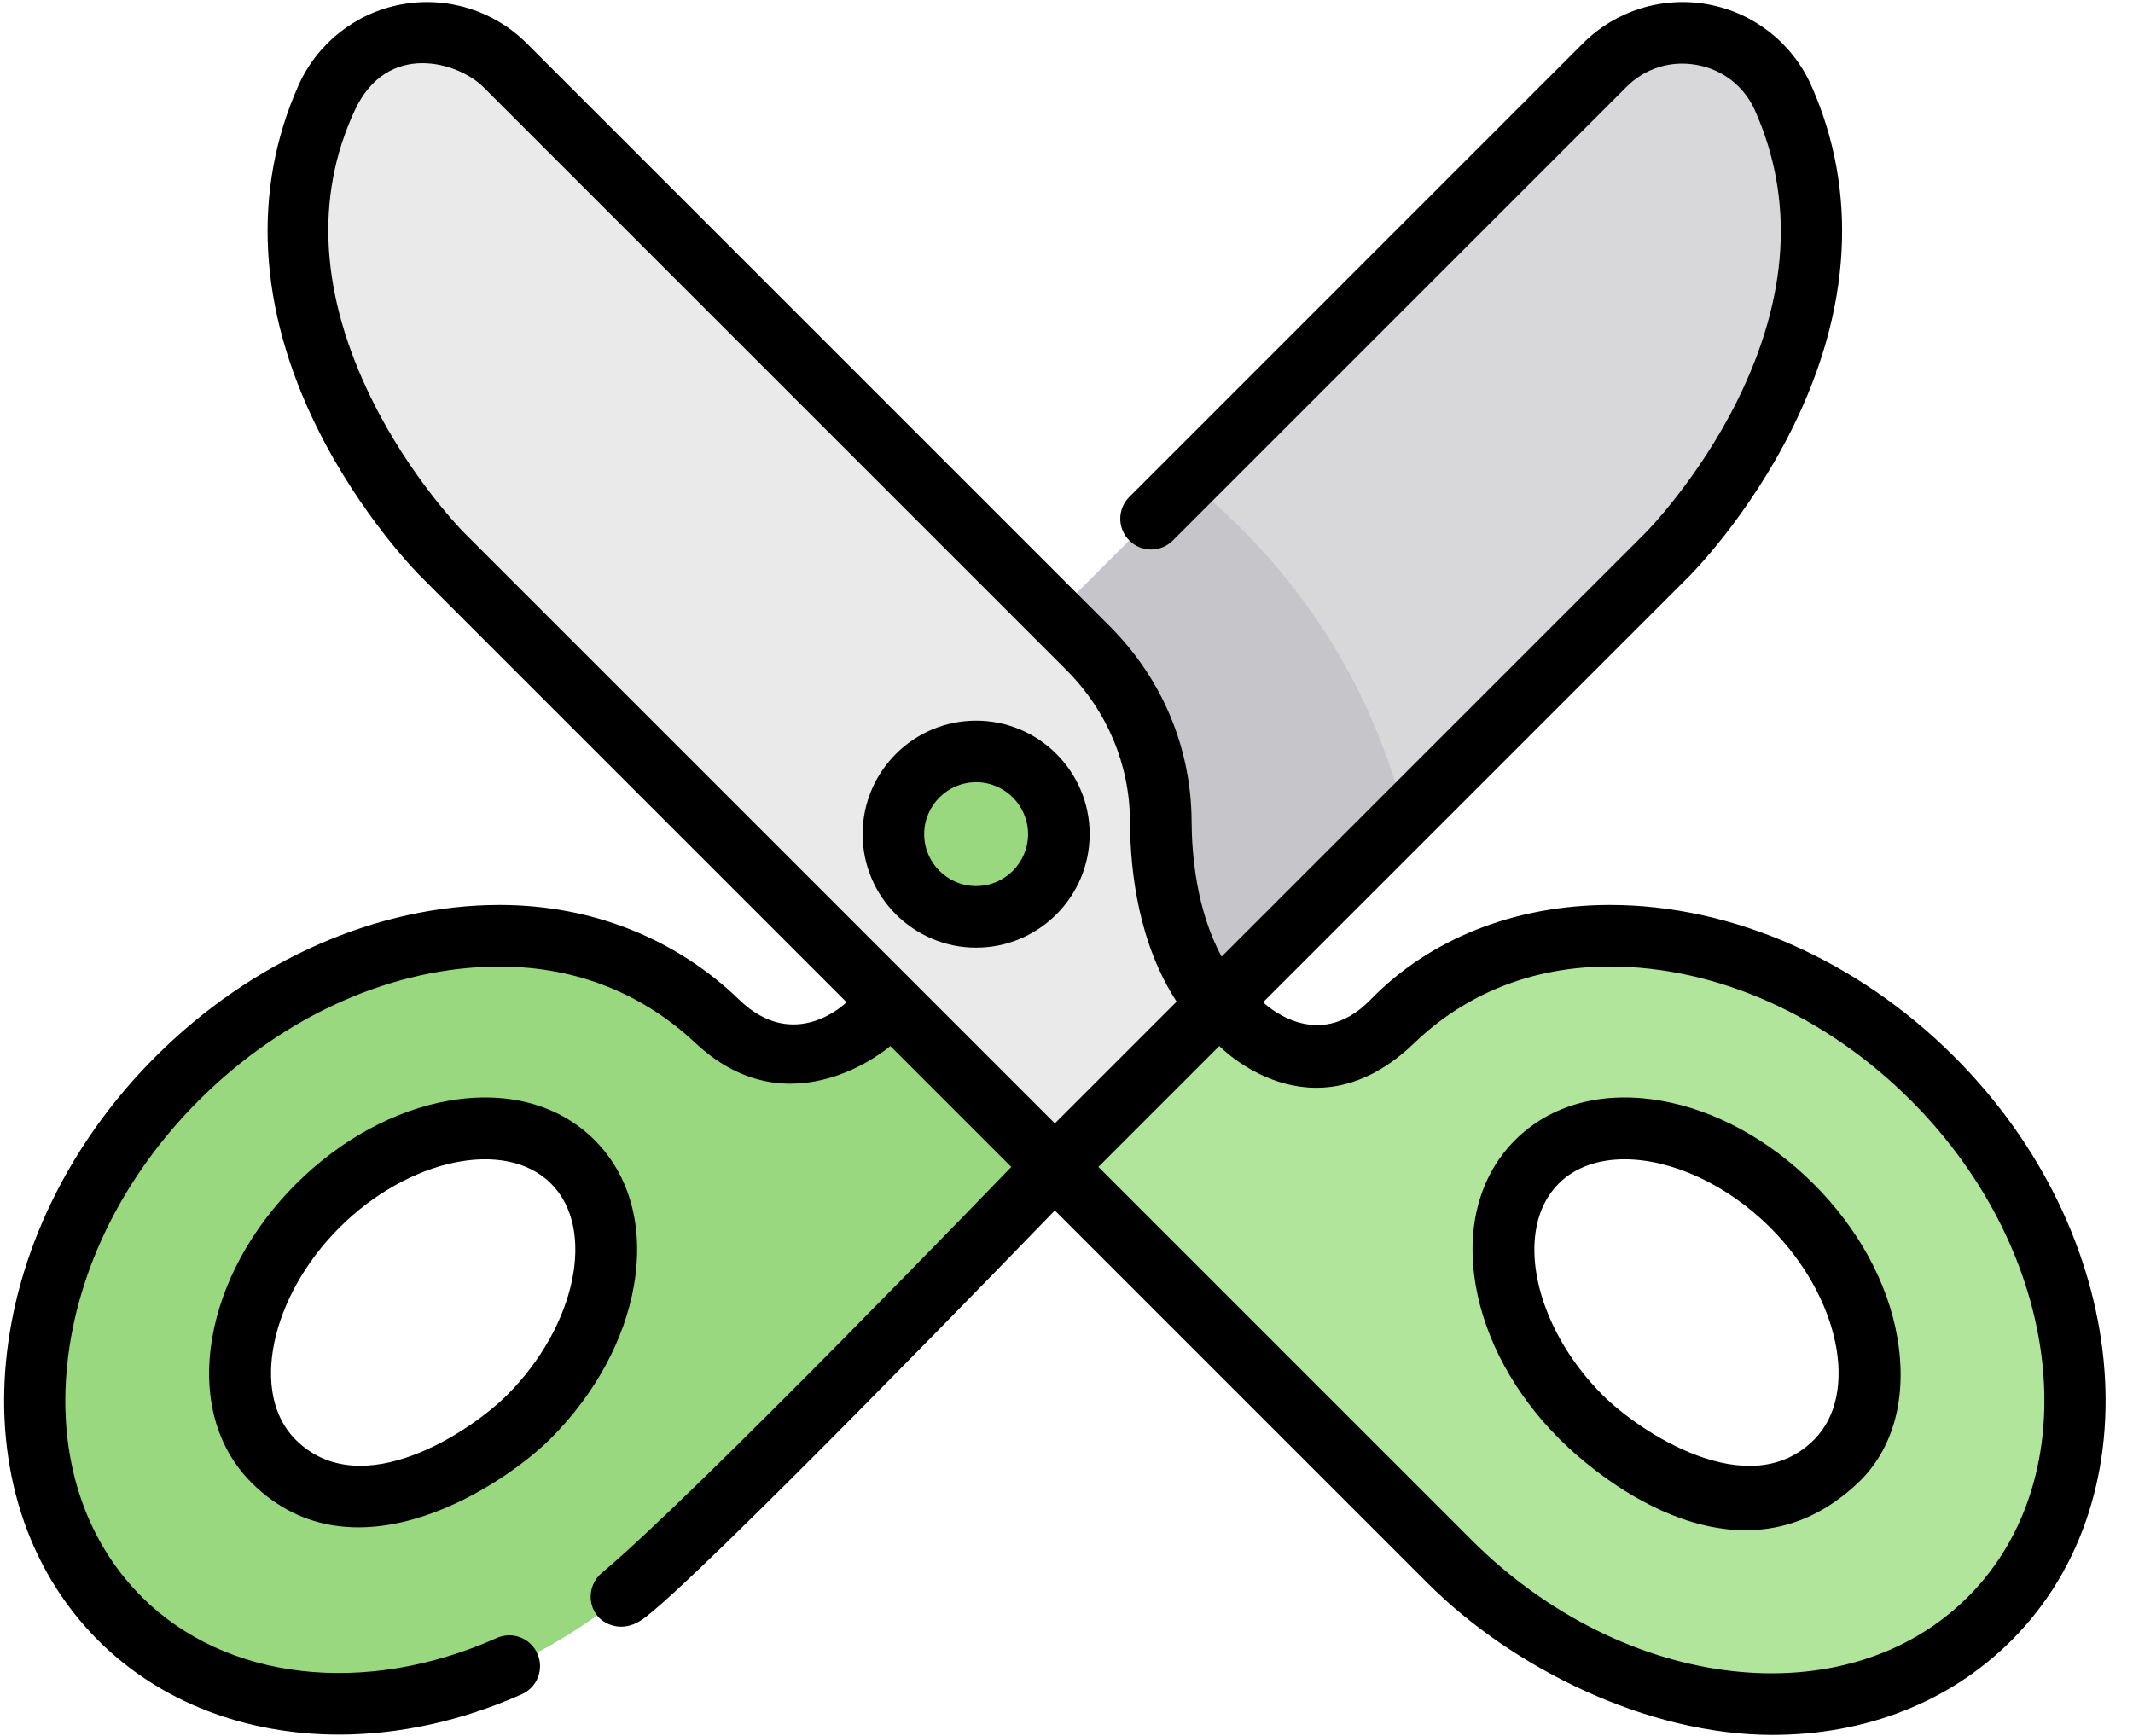 <svg width="43" height="35" viewBox="0 0 43 35" fill="none" xmlns="http://www.w3.org/2000/svg">
<path fill-rule="evenodd" clip-rule="evenodd" d="M2.419 32.636C-0.27 29.947 0.246 25.071 3.571 21.746C6.896 18.421 11.783 17.894 14.461 20.594C15.295 21.435 16.441 21.512 17.247 20.859L17.992 20.255L20.173 21.158L21.265 23.528L13.309 31.484C9.983 34.809 5.108 35.325 2.419 32.636ZM11.547 23.425C10.372 22.25 8.068 22.648 6.402 24.314C4.736 25.98 4.338 28.284 5.513 29.459C6.688 30.634 8.992 30.236 10.658 28.57C12.324 26.904 12.722 24.6 11.547 23.425Z" fill="#9AD880"/>
<path d="M32.351 1.312L20.597 13.066C19.668 13.995 19.134 15.249 19.129 16.561C19.124 17.722 18.887 19.205 17.992 20.255L21.265 23.528L33.62 11.172C33.62 11.172 38.06 6.732 35.948 1.978C35.316 0.556 33.451 0.212 32.351 1.312Z" fill="#D8D7DA"/>
<path d="M23.96 9.703L20.597 13.066C19.668 13.994 19.134 15.249 19.129 16.561C19.124 17.722 18.887 19.205 17.992 20.255L21.265 23.528L28.322 16.47C27.492 13.173 25.585 11.012 23.96 9.703Z" fill="#C6C5CA"/>
<path fill-rule="evenodd" clip-rule="evenodd" d="M25.282 20.859C26.089 21.512 27.234 21.435 28.068 20.594C30.746 17.894 35.633 18.421 38.958 21.746C42.283 25.071 42.799 29.947 40.111 32.636C37.421 35.325 32.546 34.809 29.221 31.484L21.265 23.528L22.357 21.158L24.537 20.255L25.282 20.859ZM31.872 28.57C33.538 30.236 35.842 30.634 37.016 29.459C38.192 28.284 37.793 25.98 36.127 24.314C34.461 22.648 32.157 22.25 30.982 23.425C29.807 24.6 30.205 26.904 31.872 28.57Z" fill="#B2E59C"/>
<path d="M10.178 1.312L21.933 13.066C22.861 13.995 23.395 15.249 23.401 16.561C23.406 17.722 23.642 19.205 24.537 20.255L21.265 23.528L8.909 11.172C8.909 11.172 4.469 6.732 6.582 1.978C7.214 0.556 9.078 0.212 10.178 1.312Z" fill="#EAEAEA"/>
<path d="M21.346 16.818C21.346 17.739 20.6 18.486 19.678 18.486C18.758 18.486 18.011 17.739 18.011 16.818C18.011 15.897 18.758 15.15 19.678 15.15C20.6 15.15 21.346 15.897 21.346 16.818Z" fill="#9AD880"/>
<path fill-rule="evenodd" clip-rule="evenodd" d="M21.967 16.818C21.967 18.08 20.94 19.107 19.678 19.107C18.416 19.107 17.39 18.08 17.39 16.818C17.39 15.556 18.416 14.53 19.678 14.53C20.94 14.53 21.967 15.556 21.967 16.818ZM20.725 16.818C20.725 16.241 20.256 15.771 19.678 15.771C19.101 15.771 18.631 16.241 18.631 16.818C18.631 17.395 19.101 17.865 19.678 17.865C20.256 17.865 20.725 17.395 20.725 16.818Z" fill="black"/>
<path fill-rule="evenodd" clip-rule="evenodd" d="M33.477 22.192C34.574 22.382 35.671 22.98 36.566 23.875C37.462 24.771 38.06 25.868 38.249 26.965C38.453 28.142 38.19 29.203 37.456 29.898C35.118 32.112 32.328 29.905 31.433 29.009C30.537 28.113 29.94 27.016 29.75 25.919C29.547 24.743 29.828 23.701 30.544 22.986C31.259 22.271 32.3 21.989 33.477 22.192ZM32.311 28.131C33.027 28.847 35.255 30.362 36.578 29.02C37.487 28.099 37.086 26.151 35.689 24.753C34.798 23.863 33.681 23.374 32.751 23.374C32.222 23.374 31.753 23.532 31.422 23.864C30.506 24.779 30.913 26.734 32.311 28.131Z" fill="black"/>
<path fill-rule="evenodd" clip-rule="evenodd" d="M39.398 21.307C37.452 19.361 34.923 18.246 32.457 18.246H32.44C30.555 18.25 28.834 18.916 27.628 20.157C26.539 21.277 25.464 20.207 25.464 20.207L34.06 11.611C34.108 11.563 35.252 10.409 36.133 8.634C37.325 6.233 37.457 3.844 36.515 1.726C36.136 0.872 35.36 0.26 34.44 0.089C33.519 -0.082 32.574 0.211 31.912 0.873L22.766 10.02C22.523 10.262 22.523 10.655 22.766 10.897C23.008 11.14 23.401 11.14 23.644 10.897L32.79 1.751C33.168 1.373 33.687 1.212 34.213 1.31C34.739 1.407 35.164 1.743 35.381 2.231C36.174 4.016 36.058 5.974 35.036 8.051C34.248 9.652 33.192 10.723 33.182 10.733L24.627 19.288C24.117 18.351 24.025 17.22 24.022 16.559C24.015 15.081 23.43 13.685 22.372 12.627L10.618 0.873C9.956 0.211 9.011 -0.081 8.09 0.089C7.17 0.26 6.395 0.872 6.015 1.726C5.073 3.844 5.206 6.233 6.397 8.634C7.278 10.409 8.422 11.563 8.47 11.611L17.066 20.207C17.066 20.207 16.028 21.248 14.902 20.157C13.66 18.953 11.975 18.25 10.09 18.246H10.074C7.608 18.246 5.079 19.361 3.133 21.307C-0.43 24.869 -0.946 30.148 1.98 33.075C3.232 34.326 4.963 34.974 6.833 34.974C8.035 34.973 9.294 34.706 10.519 34.16C10.832 34.02 10.973 33.653 10.833 33.34C10.694 33.027 10.327 32.886 10.014 33.026C7.356 34.211 4.547 33.886 2.858 32.197C1.693 31.032 1.16 29.362 1.357 27.495C1.56 25.579 2.502 23.693 4.01 22.185C5.725 20.47 7.934 19.488 10.073 19.488H10.088C11.662 19.491 12.987 20.061 14.021 21.031C15.948 22.838 17.949 21.09 17.949 21.09L20.387 23.528C20.387 23.528 14.005 30.15 12.134 31.712C11.871 31.931 11.83 32.32 12.047 32.585C12.17 32.735 12.52 32.93 12.92 32.672C13.875 32.057 21.265 24.406 21.265 24.406L28.782 31.923C30.49 33.631 33.204 34.98 35.728 34.98C37.617 34.98 39.306 34.318 40.55 33.075C43.477 30.148 42.96 24.869 39.398 21.307ZM7.494 8.051C6.472 5.974 6.328 4.003 7.149 2.231C7.809 0.807 9.246 1.261 9.74 1.751L21.494 13.505C22.319 14.33 22.775 15.416 22.78 16.564C22.785 17.607 22.961 19.027 23.72 20.195L21.265 22.65L9.349 10.734L9.348 10.733C9.315 10.7 8.274 9.635 7.494 8.051ZM29.66 31.045C32.738 34.123 37.229 34.64 39.672 32.197C42.115 29.754 41.598 25.263 38.52 22.185C36.805 20.47 34.596 19.487 32.457 19.487H32.442C30.868 19.49 29.531 20.048 28.51 21.031C26.439 23.024 24.581 21.09 24.581 21.09L22.143 23.528L29.66 31.045Z" fill="black"/>
<path fill-rule="evenodd" clip-rule="evenodd" d="M9.053 22.192C10.229 21.989 11.271 22.271 11.986 22.986C12.701 23.701 12.983 24.743 12.78 25.919C12.59 27.016 11.993 28.113 11.097 29.009C10.201 29.905 7.168 31.981 5.074 29.898C4.357 29.185 4.077 28.142 4.28 26.965C4.47 25.868 5.068 24.771 5.963 23.875C6.859 22.98 7.956 22.382 9.053 22.192ZM5.952 29.02C7.279 30.357 9.503 28.847 10.219 28.131C11.617 26.734 12.024 24.779 11.109 23.864C10.193 22.948 8.239 23.356 6.841 24.753C5.444 26.151 5.04 28.102 5.952 29.02Z" fill="black"/>
</svg>
